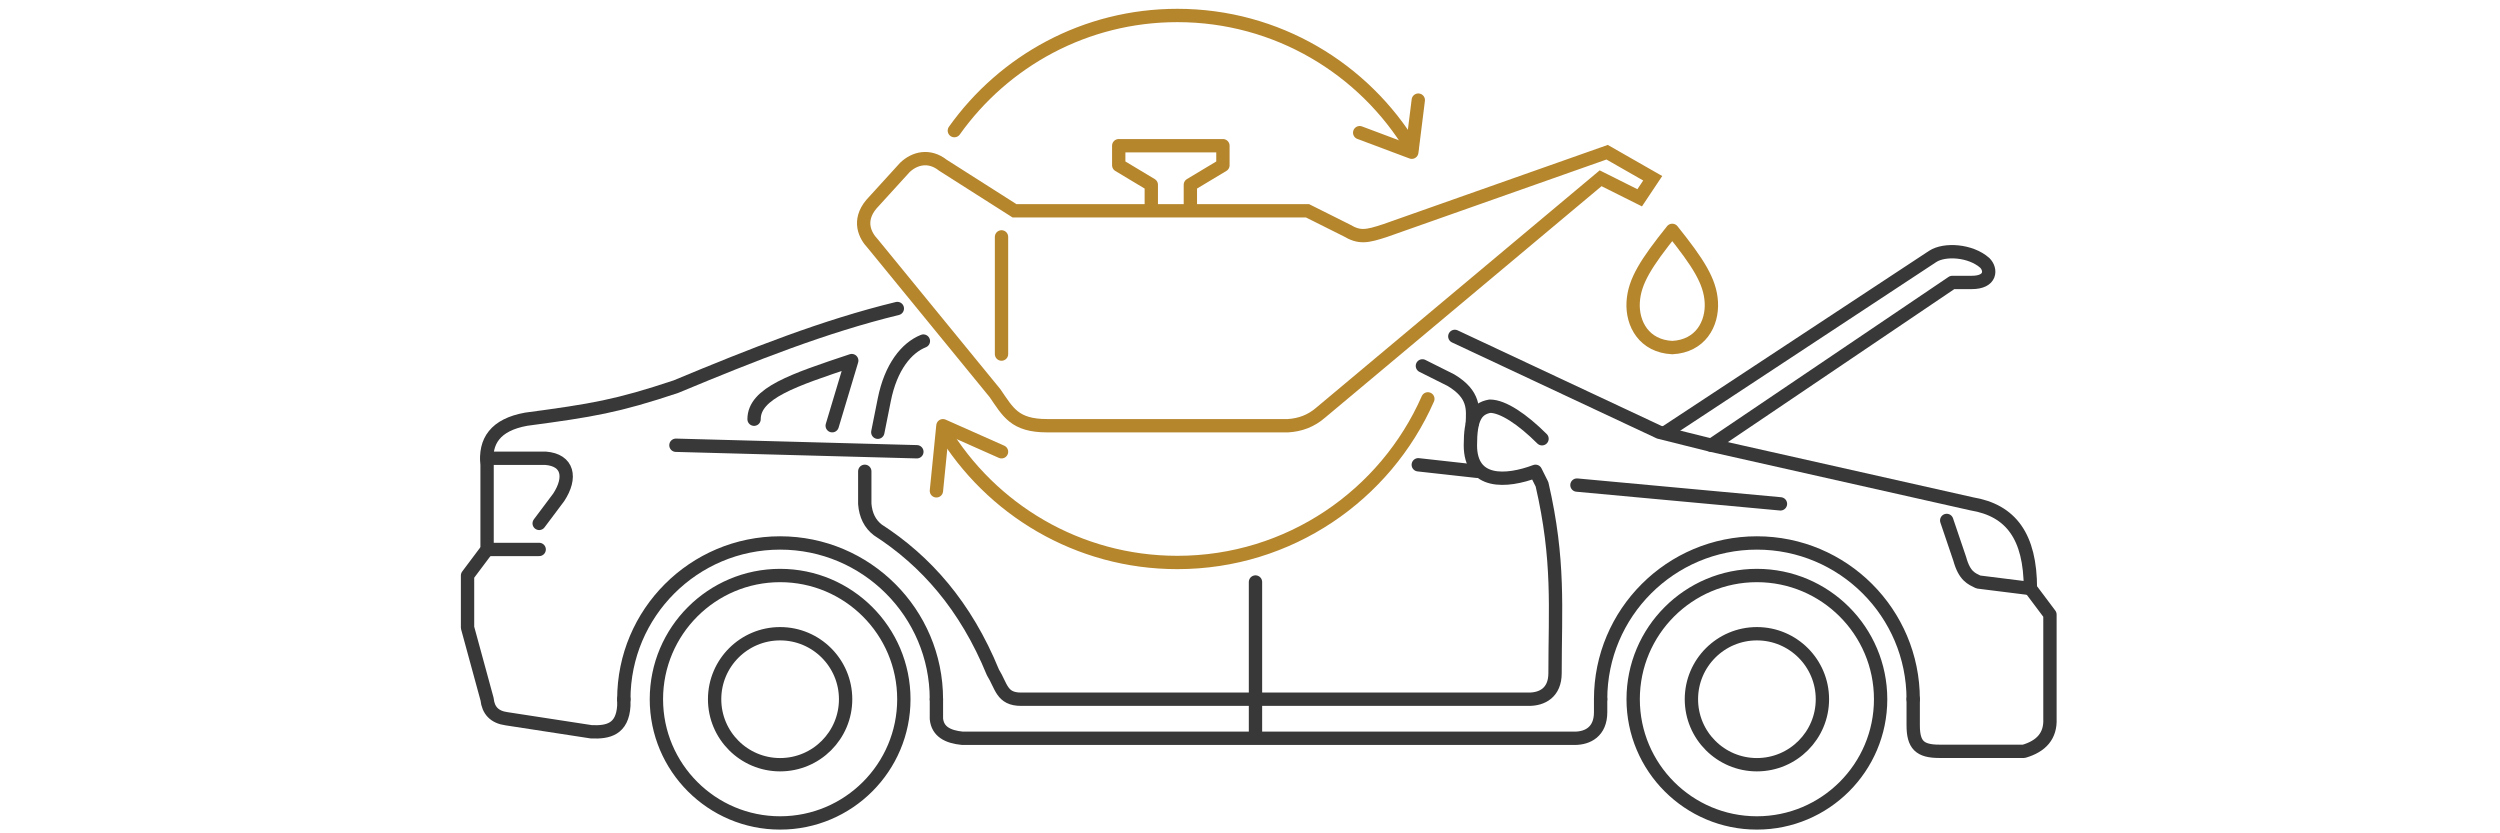 <svg width="300" height="100" viewBox="0 0 300 100" fill="none" xmlns="http://www.w3.org/2000/svg">
<mask id="mask0_155_4999" style="mask-type:alpha" maskUnits="userSpaceOnUse" x="0" y="0" width="300" height="100">
<rect width="300" height="100" fill="#D9D9D9"/>
</mask>
<g mask="url(#mask0_155_4999)">
<path d="M171.342 47.865C166.26 59.421 154.709 67.497 141.282 67.497C129.341 67.497 118.883 61.11 113.141 51.568" stroke="#B6862D" stroke-width="1.6" stroke-miterlimit="79.84" stroke-linecap="round" stroke-linejoin="round"/>
<path d="M114.523 15.675C120.474 7.313 130.244 1.857 141.281 1.857C153.221 1.857 163.68 8.244 169.423 17.786" stroke="#B6862D" stroke-width="1.6" stroke-miterlimit="79.84" stroke-linecap="round" stroke-linejoin="round"/>
<path d="M163.162 15.921L169.414 18.266L170.195 12.014" stroke="#B6862D" stroke-width="1.6" stroke-miterlimit="79.84" stroke-linecap="round" stroke-linejoin="round"/>
<path d="M120.183 54.212L113.151 51.087L112.369 58.901" stroke="#B6862D" stroke-width="1.6" stroke-miterlimit="79.84" stroke-linecap="round" stroke-linejoin="round"/>
<path d="M142.844 24.518V22.174L146.751 19.829V17.485H134.248V19.829L138.155 22.174V24.518" stroke="#B6862D" stroke-width="1.6" stroke-miterlimit="79.84" stroke-linecap="round" stroke-linejoin="round"/>
<path fill-rule="evenodd" clip-rule="evenodd" d="M156.91 25.299L161.598 27.643C163.126 28.541 163.943 28.425 166.287 27.643L192.856 18.266L198.326 21.392L196.763 23.736L192.074 21.392L158.473 49.524C157.336 50.511 156.022 50.999 154.565 51.086H125.652C121.745 51.086 120.968 49.455 119.401 47.179L104.724 29.229C103.796 28.254 102.916 26.494 104.554 24.518L108.582 20.096C109.754 18.973 111.512 18.533 113.149 19.829L121.745 25.299H156.91Z" stroke="#B6862D" stroke-width="1.6" stroke-miterlimit="79.84"/>
<path d="M120.182 28.425V42.491" stroke="#B6862D" stroke-width="1.6" stroke-miterlimit="79.84" stroke-linecap="round" stroke-linejoin="round"/>
<path d="M199.889 51.867L231.927 30.769C233.353 29.84 236.47 30.033 238.179 31.55C238.96 32.331 238.96 33.894 236.616 33.894H234.272L205.359 53.43" stroke="#393839" stroke-width="1.6" stroke-miterlimit="79.84" stroke-linecap="round" stroke-linejoin="round"/>
<path d="M174.578 40.367L199.108 51.867L205.359 53.43L236.617 60.463C241.305 61.244 243.649 64.37 243.649 70.621L245.994 73.747V86.25C246.084 88.288 244.969 89.543 242.868 90.157H232.709C230.365 90.157 229.584 89.376 229.584 87.031V83.906" stroke="#393839" stroke-width="1.6" stroke-miterlimit="79.84" stroke-linecap="round" stroke-linejoin="round"/>
<path fill-rule="evenodd" clip-rule="evenodd" d="M210.828 69.061C219.022 69.061 225.675 75.712 225.675 83.907C225.675 92.101 219.022 98.753 210.828 98.753C202.633 98.753 195.98 92.101 195.98 83.907C195.98 75.712 202.633 69.061 210.828 69.061Z" stroke="#393839" stroke-width="1.6" stroke-miterlimit="79.84"/>
<path fill-rule="evenodd" clip-rule="evenodd" d="M210.829 76.048C215.167 76.048 218.689 79.569 218.689 83.907C218.689 88.246 215.167 91.766 210.829 91.766C206.49 91.766 202.969 88.246 202.969 83.907C202.969 79.569 206.49 76.048 210.829 76.048Z" stroke="#393839" stroke-width="1.6" stroke-miterlimit="79.84"/>
<path fill-rule="evenodd" clip-rule="evenodd" d="M93.615 69.061C101.809 69.061 108.462 75.712 108.462 83.907C108.462 92.101 101.809 98.753 93.615 98.753C85.42 98.753 78.768 92.101 78.768 83.907C78.768 75.712 85.42 69.061 93.615 69.061Z" stroke="#393839" stroke-width="1.6" stroke-miterlimit="79.84"/>
<path fill-rule="evenodd" clip-rule="evenodd" d="M93.614 76.048C97.953 76.048 101.474 79.569 101.474 83.907C101.474 88.246 97.953 91.766 93.614 91.766C89.276 91.766 85.754 88.246 85.754 83.907C85.754 79.569 89.276 76.048 93.614 76.048Z" stroke="#393839" stroke-width="1.6" stroke-miterlimit="79.84"/>
<path d="M243.649 70.622L237.398 69.84C236.58 69.435 235.745 69.153 235.168 67.064L233.605 62.453" stroke="#393839" stroke-width="1.6" stroke-miterlimit="79.84" stroke-linecap="round" stroke-linejoin="round"/>
<path fill-rule="evenodd" clip-rule="evenodd" d="M200.671 27.644C197.545 31.551 196.132 33.739 195.982 36.239C195.824 38.864 197.302 41.547 200.671 41.709C204.039 41.547 205.518 38.864 205.359 36.239C205.209 33.739 203.796 31.551 200.671 27.644Z" stroke="#B6862D" stroke-width="1.6" stroke-miterlimit="79.84" stroke-linecap="round" stroke-linejoin="round"/>
<path d="M107.68 37.021C98.949 39.148 90.489 42.491 81.111 46.398C74.078 48.742 71.13 49.24 63.138 50.305C59.432 50.977 58.139 52.945 58.45 55.775V65.934L56.105 69.059V75.311L58.45 83.906C58.587 85.239 59.327 86.056 60.794 86.251L70.953 87.814C72.969 87.905 74.69 87.527 74.86 84.688V83.906" stroke="#393839" stroke-width="1.6" stroke-miterlimit="79.84" stroke-linecap="round" stroke-linejoin="round"/>
<path d="M58.449 65.934H64.701" stroke="#393839" stroke-width="1.6" stroke-miterlimit="79.84" stroke-linecap="round" stroke-linejoin="round"/>
<path d="M58.449 54.993H65.482C68.163 55.209 68.608 57.294 67.045 59.681L64.701 62.807" stroke="#393839" stroke-width="1.6" stroke-miterlimit="79.84" stroke-linecap="round" stroke-linejoin="round"/>
<path d="M81.111 53.43L110.024 54.211" stroke="#393839" stroke-width="1.6" stroke-miterlimit="79.84" stroke-linecap="round" stroke-linejoin="round"/>
<path d="M110.806 40.928C108.764 41.745 106.899 44.053 106.117 47.961L105.336 51.868" stroke="#393839" stroke-width="1.6" stroke-miterlimit="79.84" stroke-linecap="round" stroke-linejoin="round"/>
<path d="M99.865 51.086L102.21 43.272C95.177 45.616 90.488 47.179 90.488 50.305" stroke="#393839" stroke-width="1.6" stroke-miterlimit="79.84" stroke-linecap="round" stroke-linejoin="round"/>
<path d="M74.859 83.907C74.859 73.556 83.262 65.155 93.614 65.155C103.965 65.155 112.368 73.556 112.368 83.907" stroke="#393839" stroke-width="1.6" stroke-miterlimit="79.84" stroke-linecap="round" stroke-linejoin="round"/>
<path d="M112.369 83.906V86.25C112.514 87.791 113.732 88.424 115.495 88.595H188.95C190.512 88.595 192.075 87.813 192.075 85.469V83.906" stroke="#393839" stroke-width="1.6" stroke-miterlimit="79.84" stroke-linecap="round" stroke-linejoin="round"/>
<path d="M192.074 83.907C192.074 73.556 200.477 65.155 210.829 65.155C221.18 65.155 229.583 73.556 229.583 83.907" stroke="#393839" stroke-width="1.6" stroke-miterlimit="79.84" stroke-linecap="round" stroke-linejoin="round"/>
<path d="M103.773 56.557V60.464C103.88 61.839 104.408 62.874 105.336 63.59C111.088 67.299 115.875 72.684 119.15 80.686C120.184 82.344 120.184 83.907 122.528 83.907H183.48C185.042 83.907 186.605 83.126 186.605 80.781C186.605 72.967 187.151 67.263 185.042 58.12L184.261 56.557C180.725 57.885 176.447 58.12 176.447 53.431C176.447 50.306 177.076 49.048 178.791 48.743C180.354 48.743 182.692 50.307 185.042 52.65" stroke="#393839" stroke-width="1.6" stroke-miterlimit="79.84" stroke-linecap="round" stroke-linejoin="round"/>
<path d="M177.226 56.555L170.193 55.774" stroke="#393839" stroke-width="1.6" stroke-miterlimit="79.84" stroke-linecap="round" stroke-linejoin="round"/>
<path d="M176.68 50.787C176.742 49.131 177.004 47.349 174.102 45.615L170.688 43.907" stroke="#393839" stroke-width="1.6" stroke-miterlimit="79.84" stroke-linecap="round" stroke-linejoin="round"/>
<path d="M189.234 58.21L213.655 60.463" stroke="#393839" stroke-width="1.6" stroke-miterlimit="79.84" stroke-linecap="round" stroke-linejoin="round"/>
<path d="M150.658 87.814V69.841" stroke="#393839" stroke-width="1.6" stroke-miterlimit="79.84" stroke-linecap="round" stroke-linejoin="round"/>
</g>
</svg>
